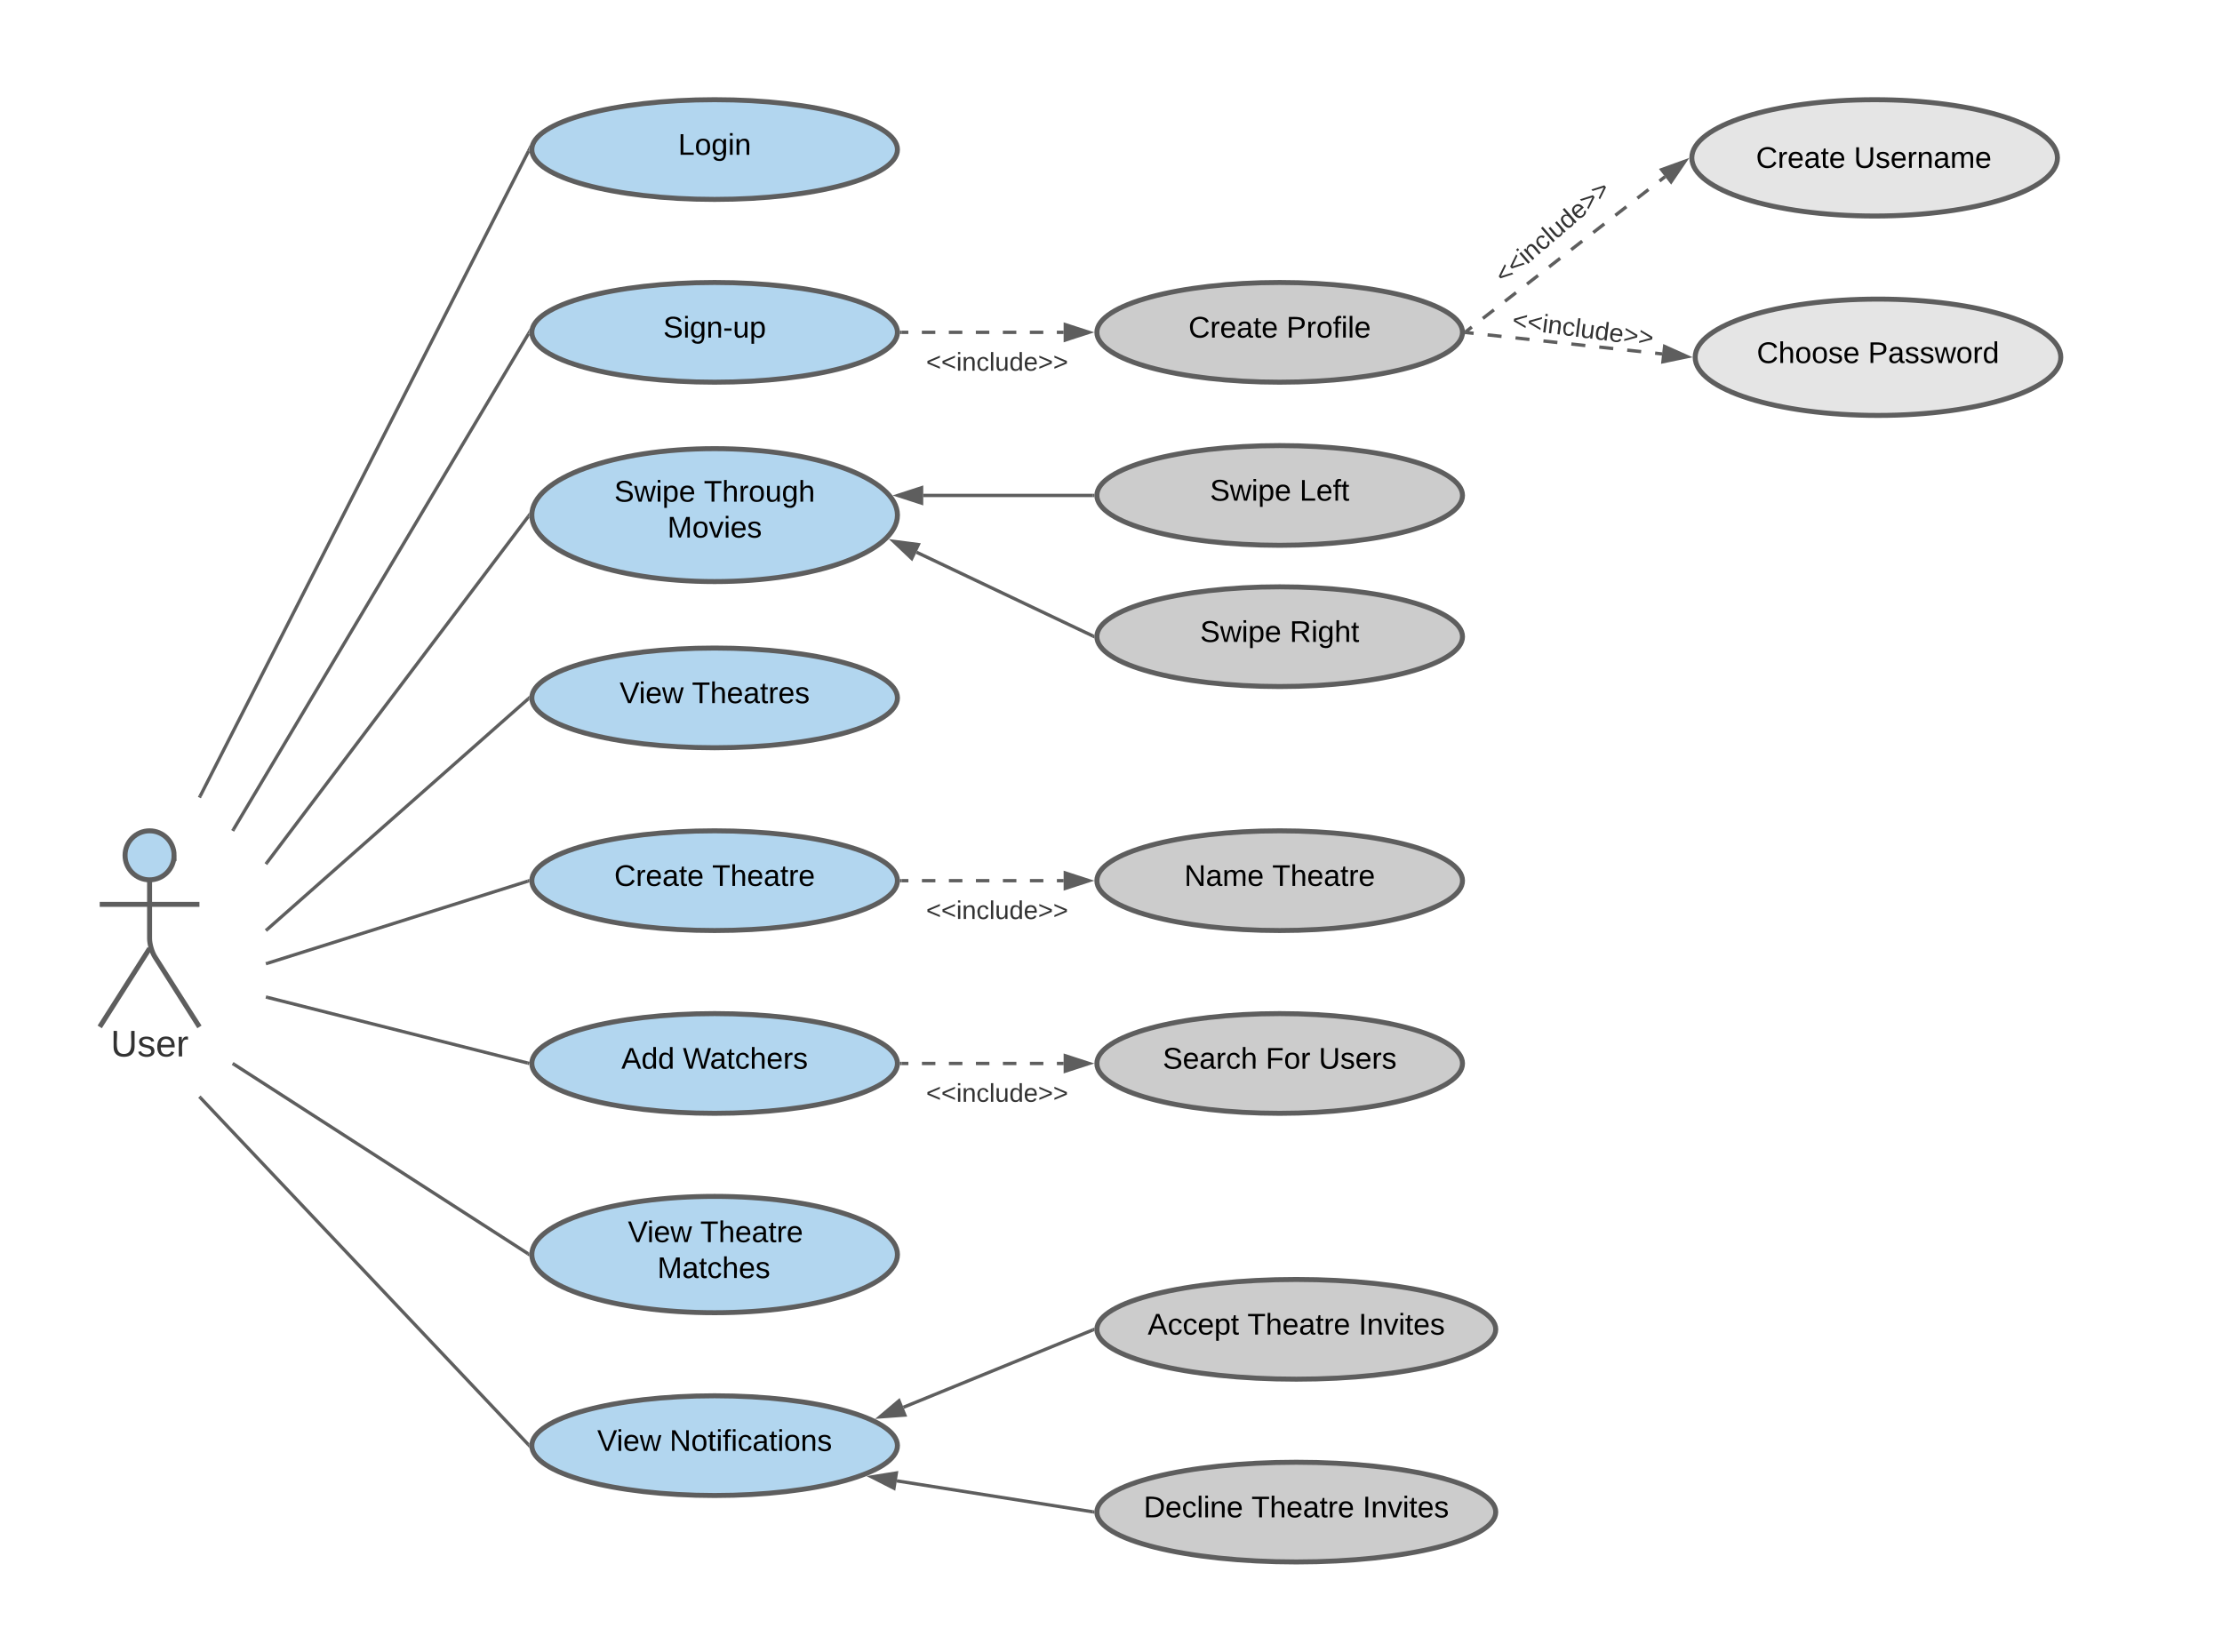 <svg xmlns="http://www.w3.org/2000/svg" xmlns:xlink="http://www.w3.org/1999/xlink" xmlns:lucid="lucid" width="1337" height="994"><g transform="translate(0 -80)" lucid:page-tab-id="0_0"><path d="M104.75 594.75c0 8.15-6.6 14.75-14.75 14.75s-14.75-6.6-14.75-14.75S81.85 580 90 580s14.75 6.6 14.75 14.75z" stroke="#5e5e5e" stroke-width="3" fill="#b2d6ef"/><path d="M90 609.5v35.3c0 3.3 1.44 8.27 3.22 11.06L120 698m-30-47.2L60 698m0-73.75h60" stroke="#5e5e5e" stroke-width="3" fill="none"/><path d="M60 586c0-3.3 2.7-6 6-6h48c3.3 0 6 2.7 6 6v128c0 3.3-2.7 6-6 6H66c-3.3 0-6-2.7-6-6z" fill="none"/><use xlink:href="#a" transform="matrix(1,0,0,1,-20,698) translate(86.605 17.778)"/><path d="M540 170c0 16.57-49.25 30-110 30s-110-13.43-110-30 49.25-30 110-30 110 13.43 110 30z" stroke="#5e5e5e" stroke-width="3" fill="#b2d6ef"/><use xlink:href="#b" transform="matrix(1,0,0,1,320,140) translate(88.03 33.15)"/><path d="M880 280c0 16.57-49.25 30-110 30s-110-13.43-110-30 49.25-30 110-30 110 13.43 110 30z" stroke="#5e5e5e" stroke-width="3" fill="#ccc"/><use xlink:href="#c" transform="matrix(1,0,0,1,660,250) translate(55.13 33.15)"/><use xlink:href="#d" transform="matrix(1,0,0,1,660,250) translate(114.03 33.15)"/><path d="M540 390c0 22.1-49.25 40-110 40s-110-17.9-110-40 49.25-40 110-40 110 17.9 110 40z" stroke="#5e5e5e" stroke-width="3" fill="#b2d6ef"/><use xlink:href="#e" transform="matrix(1,0,0,1,320,350) translate(49.605 31.9)"/><use xlink:href="#f" transform="matrix(1,0,0,1,320,350) translate(103.505 31.9)"/><use xlink:href="#g" transform="matrix(1,0,0,1,320,350) translate(81.555 53.5)"/><path d="M540 500c0 16.57-49.25 30-110 30s-110-13.43-110-30 49.25-30 110-30 110 13.43 110 30z" stroke="#5e5e5e" stroke-width="3" fill="#b2d6ef"/><use xlink:href="#h" transform="matrix(1,0,0,1,320,470) translate(52.78 33.15)"/><use xlink:href="#i" transform="matrix(1,0,0,1,320,470) translate(96.33 33.15)"/><path d="M540 610c0 16.57-49.25 30-110 30s-110-13.43-110-30 49.25-30 110-30 110 13.43 110 30z" stroke="#5e5e5e" stroke-width="3" fill="#b2d6ef"/><use xlink:href="#c" transform="matrix(1,0,0,1,320,580) translate(49.605 33.15)"/><use xlink:href="#j" transform="matrix(1,0,0,1,320,580) translate(108.505 33.15)"/><path d="M540 280c0 16.57-49.25 30-110 30s-110-13.43-110-30 49.25-30 110-30 110 13.43 110 30z" stroke="#5e5e5e" stroke-width="3" fill="#b2d6ef"/><use xlink:href="#k" transform="matrix(1,0,0,1,320,250) translate(79.055 33.15)"/><path d="M540 720c0 16.57-49.25 30-110 30s-110-13.43-110-30 49.25-30 110-30 110 13.43 110 30z" stroke="#5e5e5e" stroke-width="3" fill="#b2d6ef"/><use xlink:href="#l" transform="matrix(1,0,0,1,320,690) translate(53.88 33.15)"/><use xlink:href="#m" transform="matrix(1,0,0,1,320,690) translate(90.88 33.15)"/><path d="M540 835c0 19.33-49.25 35-110 35s-110-15.67-110-35 49.25-35 110-35 110 15.67 110 35z" stroke="#5e5e5e" stroke-width="3" fill="#b2d6ef"/><use xlink:href="#h" transform="matrix(1,0,0,1,320,800) translate(57.78 27.525)"/><use xlink:href="#n" transform="matrix(1,0,0,1,320,800) translate(101.33 27.525)"/><use xlink:href="#o" transform="matrix(1,0,0,1,320,800) translate(75.53 49.125)"/><path d="M542.5 280h4.06m8.13 0h8.1m8.14 0h8.12m8.13 0h8.1m8.14 0h8.12m8.13 0h8.1m8.14 0H640" stroke="#5e5e5e" stroke-width="2" fill="none"/><path d="M542.53 281h-1.08v-.1l.04-.45v-.7l-.02-.44-.03-.3h1.08z" fill="#5e5e5e"/><path d="M655.26 280L641 284.64v-9.28z" stroke="#5e5e5e" stroke-width="2" fill="#5e5e5e"/><path d="M318.94 171.34l-197.6 388.22-1.78-.9 197.6-388.22z" fill="#5e5e5e"/><path d="M121.36 559.54l-.47.9-1.8-.9.47-.9zM319 166.9l-.12.38-.12.46-.1.46-.07.45-.06.45-.03.45v.7l.02.44.05.45-1.43-.7 1.83-3.58z" fill="#5e5e5e"/><use xlink:href="#p" transform="matrix(1,0,0,1,303.043,189.701) translate(0 14.222)"/><path d="M318.85 281.37L141.37 579.65l-1.72-1.02 177.48-298.28z" fill="#5e5e5e"/><path d="M141.38 579.63l-.52.88-1.72-1 .53-.9zM318.76 277.74l-.1.46-.07.45-.06.45-.03.45v.7l.02.44.05.45-1.45-.78 1.7-2.86z" fill="#5e5e5e"/><use xlink:href="#p" transform="matrix(1,0,0,1,304.601,292.693) translate(0 14.222)"/><path d="M318.7 391.4L161.4 599.8l-1.6-1.2 157.3-208.4z" fill="#5e5e5e"/><path d="M161.42 599.78l-.62.82-1.6-1.2.62-.82zM318.57 388.5l-.05.76-.02.73v.42l.04.74.02.17-1.48-1.1 1.52-2.03z" fill="#5e5e5e"/><use xlink:href="#p" transform="matrix(1,0,0,1,306.158,395.685) translate(0 14.222)"/><path d="M318.4 501.4l-157 138.7-1.3-1.5 157-138.7z" fill="#5e5e5e"/><path d="M161.43 640.07l-.77.68-1.32-1.5.77-.68zM318.6 498.65l-.06.45-.03.45v.7l.02.44.05.45v.1l-.18.18-1.33-1.5 1.53-1.36z" fill="#5e5e5e"/><use xlink:href="#p" transform="matrix(1,0,0,1,306.158,500.235) translate(0 14.222)"/><path d="M317.85 611.25l-156.6 49.4-.6-1.9 156.6-49.4z" fill="#5e5e5e"/><path d="M161.28 660.65l-.98.3-.6-1.9.98-.3zM318.54 609.1l-.03.45v.7l.02.44.04.33-.74.23-.6-1.9 1.34-.43z" fill="#5e5e5e"/><use xlink:href="#p" transform="matrix(1,0,0,1,306.158,603.227) translate(0 14.222)"/><path d="M882.3 279.4l3.3-2.6m6.66-5.17l6.64-5.16m6.64-5.17l6.65-5.17m6.63-5.17l6.64-5.17m6.65-5.17l6.64-5.17m6.65-5.17l6.65-5.18m6.64-5.17l6.64-5.17m6.64-5.16l6.64-5.17m6.65-5.17l6.64-5.17m6.66-5.16l3.32-2.58" stroke="#5e5e5e" stroke-width="2" fill="none"/><path d="M882.92 280.16l-1.5 1.18.04-.44.03-.45v-.7l-.02-.44-.05-.45v-.06l.27-.22z" fill="#5e5e5e"/><path d="M1013.93 177l-8.42 12.4-5.68-7.3z" stroke="#5e5e5e" stroke-width="2" fill="#5e5e5e"/><path d="M1237.98 175c0 19.33-49.25 35-110 35s-110-15.67-110-35 49.25-35 110-35 110 15.67 110 35z" stroke="#5e5e5e" stroke-width="3" fill="#e5e5e5"/><use xlink:href="#c" transform="matrix(1,0,0,1,1017.982,140) translate(38.63 41.021)"/><use xlink:href="#q" transform="matrix(1,0,0,1,1017.982,140) translate(97.53 41.021)"/><path d="M1240 295c0 19.33-49.25 35-110 35s-110-15.67-110-35 49.25-35 110-35 110 15.67 110 35z" stroke="#5e5e5e" stroke-width="3" fill="#e5e5e5"/><use xlink:href="#r" transform="matrix(1,0,0,1,1020,260) translate(37.08 38.462)"/><use xlink:href="#s" transform="matrix(1,0,0,1,1020,260) translate(104.03 38.462)"/><path d="M1000.1 293l-4.2-.47m-8.4-.92l-8.4-.9m-8.4-.93l-8.4-.92m-8.4-.92l-8.4-.92m-8.4-.9l-8.4-.93m-8.4-.92l-8.4-.92m-8.4-.92l-8.4-.9m-8.4-.93l-4.2-.46" stroke="#5e5e5e" stroke-width="2" fill="none"/><path d="M1015.28 294.65l-14.68 3.05 1-9.2z" stroke="#5e5e5e" stroke-width="2" fill="#5e5e5e"/><path d="M882.63 279.12l-.22 2-.95-.12v-.1l.04-.45v-.7l-.02-.44-.03-.3z" fill="#5e5e5e"/><path d="M880 610c0 16.57-49.25 30-110 30s-110-13.43-110-30 49.25-30 110-30 110 13.43 110 30z" stroke="#5e5e5e" stroke-width="3" fill="#ccc"/><use xlink:href="#t" transform="matrix(1,0,0,1,660,580) translate(52.605 33.15)"/><use xlink:href="#j" transform="matrix(1,0,0,1,660,580) translate(105.505 33.15)"/><path d="M540 950c0 16.57-49.25 30-110 30s-110-13.43-110-30 49.25-30 110-30 110 13.43 110 30z" stroke="#5e5e5e" stroke-width="3" fill="#b2d6ef"/><use xlink:href="#h" transform="matrix(1,0,0,1,320,920) translate(39.33 33.15)"/><use xlink:href="#u" transform="matrix(1,0,0,1,320,920) translate(82.88 33.15)"/><path d="M318.54 948.6l-1.45 1.36L119.95 741.4l1.45-1.36z" fill="#5e5e5e"/><path d="M121.43 740.06l-1.45 1.37-.7-.74 1.45-1.4zM318.6 948.64l-.06.46-.03.45v.7l.02.44.05.45.06.44-1.56-1.66 1.45-1.37z" fill="#5e5e5e"/><use xlink:href="#p" transform="matrix(1,0,0,1,303.043,922.981) translate(0 14.222)"/><path d="M317.77 718.8l-.48 1.92-156.58-39.5.5-1.94z" fill="#5e5e5e"/><path d="M161.24 679.28l-.5 1.94-.98-.25.48-1.94zM318.74 719.03l-.48 1.94-1-.25.5-1.94z" fill="#5e5e5e"/><use xlink:href="#p" transform="matrix(1,0,0,1,306.158,706.219) translate(0 14.222)"/><path d="M480 276c0-3.3 2.7-6 6-6h228c3.3 0 6 2.7 6 6v48c0 3.3-2.7 6-6 6H486c-3.3 0-6-2.7-6-6z" stroke="#000" stroke-opacity="0" fill="#fff" fill-opacity="0"/><use xlink:href="#v" transform="matrix(1,0,0,1,485,275) translate(72.265 28.069)"/><path d="M828.87 281.23c-2.17-2.5-1.9-6.3.62-8.46l172.7-148.85c2.5-2.17 6.3-1.9 8.46.62L1042 160.9c2.16 2.5 1.88 6.3-.63 8.47l-172.7 148.85c-2.5 2.16-6.3 1.88-8.47-.63z" stroke="#000" stroke-opacity="0" fill="#fff" fill-opacity="0"/><use xlink:href="#v" transform="matrix(0.757,-0.653,0.653,0.757,832.002,277.209) translate(72.265 28.069)"/><path d="M836.38 240.6c.43-3.28 3.45-5.6 6.73-5.16l226.08 29.63c3.3.43 5.6 3.44 5.17 6.73l-6.24 47.6c-.42 3.28-3.43 5.6-6.72 5.16l-226.06-29.63c-3.3-.43-5.6-3.44-5.17-6.73z" stroke="#000" stroke-opacity="0" fill="#fff" fill-opacity="0"/><use xlink:href="#v" transform="matrix(0.992,0.13,-0.13,0.992,841.472,240.268) translate(72.265 28.069)"/><path d="M318.2 833.62l-1.08 1.68L140.3 721.38l1.08-1.68z" fill="#5e5e5e"/><path d="M141.4 719.7l-1.08 1.7-.86-.56 1.08-1.68zM318.55 833.84l-.04.57V835.34l.03.58.03.33-1.46-.94 1.08-1.7z" fill="#5e5e5e"/><use xlink:href="#p" transform="matrix(1,0,0,1,304.601,815.379) translate(0 14.222)"/><path d="M880 463.16c0 16.56-49.25 30-110 30s-110-13.44-110-30c0-16.57 49.25-30 110-30s110 13.43 110 30z" stroke="#5e5e5e" stroke-width="3" fill="#ccc"/><use xlink:href="#e" transform="matrix(1,0,0,1,660,433.155) translate(62.105 33.15)"/><use xlink:href="#w" transform="matrix(1,0,0,1,660,433.155) translate(116.005 33.15)"/><path d="M880 378.16c0 16.56-49.25 30-110 30s-110-13.44-110-30c0-16.57 49.25-30 110-30s110 13.43 110 30z" stroke="#5e5e5e" stroke-width="3" fill="#ccc"/><use xlink:href="#e" transform="matrix(1,0,0,1,660,348.155) translate(68.055 33.15)"/><use xlink:href="#x" transform="matrix(1,0,0,1,660,348.155) translate(121.955 33.15)"/><path d="M657.5 378.16H555.53" stroke="#5e5e5e" stroke-width="2" fill="none"/><path d="M658.54 377.26l-.03.45v.71l.02.45.03.3h-1.08v-2h1.08z" fill="#5e5e5e"/><path d="M540.27 378.16l14.26-4.64v9.27z" stroke="#5e5e5e" stroke-width="2" fill="#5e5e5e"/><path d="M657.6 462.73l-106.1-50.38" stroke="#5e5e5e" stroke-width="2" fill="none"/><path d="M658.56 462.08l-.02.18-.03.45v.71l.02.45.05.44-1.43-.68.86-1.8z" fill="#5e5e5e"/><path d="M537.7 405.8l14.88 1.94-3.98 8.37z" stroke="#5e5e5e" stroke-width="2" fill="#5e5e5e"/><path d="M640 610h-4.06m-8.13 0h-8.1m-8.14 0h-8.12m-8.13 0h-8.1m-8.14 0h-8.12m-8.13 0h-8.1m-8.14 0h-4.06" stroke="#5e5e5e" stroke-width="2" fill="none"/><path d="M655.26 610L641 614.64v-9.28z" stroke="#5e5e5e" stroke-width="2" fill="#5e5e5e"/><path d="M542.53 611h-1.08v-.1l.04-.45v-.7l-.02-.44-.03-.3h1.08z" fill="#5e5e5e"/><path d="M480 606c0-3.3 2.7-6 6-6h228c3.3 0 6 2.7 6 6v48c0 3.3-2.7 6-6 6H486c-3.3 0-6-2.7-6-6z" stroke="#000" stroke-opacity="0" fill="#fff" fill-opacity="0"/><use xlink:href="#v" transform="matrix(1,0,0,1,485,605) translate(72.265 28.069)"/><path d="M880 720c0 16.57-49.25 30-110 30s-110-13.43-110-30 49.25-30 110-30 110 13.43 110 30z" stroke="#5e5e5e" stroke-width="3" fill="#ccc"/><use xlink:href="#y" transform="matrix(1,0,0,1,660,690) translate(39.63 33.15)"/><use xlink:href="#z" transform="matrix(1,0,0,1,660,690) translate(101.58 33.15)"/><use xlink:href="#A" transform="matrix(1,0,0,1,660,690) translate(133.48 33.15)"/><path d="M480 726c0-3.3 2.7-6 6-6h228c3.3 0 6 2.7 6 6v28c0 3.3-2.7 6-6 6H486c-3.3 0-6-2.7-6-6z" stroke="#000" stroke-opacity="0" fill="#fff" fill-opacity="0"/><g><use xlink:href="#v" transform="matrix(1,0,0,1,485,725) translate(72.265 18.069)"/></g><path d="M640 720h-4.06m-8.13 0h-8.1m-8.14 0h-8.12m-8.13 0h-8.1m-8.14 0h-8.12m-8.13 0h-8.1m-8.14 0h-4.06" stroke="#5e5e5e" stroke-width="2" fill="none"/><path d="M655.26 720L641 724.64v-9.28z" stroke="#5e5e5e" stroke-width="2" fill="#5e5e5e"/><path d="M542.53 721h-1.08v-.1l.04-.45v-.7l-.02-.44-.03-.3h1.08z" fill="#5e5e5e"/><path d="M900 880c0 16.57-53.73 30-120 30-66.27 0-120-13.43-120-30s53.73-30 120-30c66.27 0 120 13.43 120 30z" stroke="#5e5e5e" stroke-width="3" fill="#ccc"/><g><use xlink:href="#B" transform="matrix(1,0,0,1,660,850) translate(30.58 33.15)"/><use xlink:href="#C" transform="matrix(1,0,0,1,660,850) translate(90.58 33.15)"/><use xlink:href="#D" transform="matrix(1,0,0,1,660,850) translate(157.48 33.15)"/></g><path d="M657.57 880.38L543.6 926.92" stroke="#5e5e5e" stroke-width="2" fill="none"/><path d="M658.53 879.23l-.02.4v.56l.02.38.03.38v.1l-.62.25-.76-1.84 1.4-.57z" fill="#5e5e5e"/><path d="M529.47 932.7l11.46-9.7 3.5 8.6z" stroke="#5e5e5e" stroke-width="2" fill="#5e5e5e"/><path d="M657.5 989.84L539.63 971.2" stroke="#5e5e5e" stroke-width="2" fill="none"/><path d="M658.56 989l-.03.23-.02.4v.56l.02.38.03.38v.06l-1.22-.2.3-1.97z" fill="#5e5e5e"/><path d="M524.54 968.83l14.8-2.36-1.44 9.16z" stroke="#5e5e5e" stroke-width="2" fill="#5e5e5e"/><path d="M900 990c0 16.57-53.73 30-120 30-66.27 0-120-13.43-120-30s53.73-30 120-30c66.27 0 120 13.43 120 30z" stroke="#5e5e5e" stroke-width="3" fill="#ccc"/><g><use xlink:href="#E" transform="matrix(1,0,0,1,660,960) translate(28.155 33.15)"/><use xlink:href="#C" transform="matrix(1,0,0,1,660,960) translate(93.005 33.15)"/><use xlink:href="#D" transform="matrix(1,0,0,1,660,960) translate(159.905 33.15)"/></g><defs><path fill="#333" d="M232-93c-1 65-40 97-104 97C67 4 28-28 28-90v-158h33c8 89-33 224 67 224 102 0 64-133 71-224h33v155" id="F"/><path fill="#333" d="M135-143c-3-34-86-38-87 0 15 53 115 12 119 90S17 21 10-45l28-5c4 36 97 45 98 0-10-56-113-15-118-90-4-57 82-63 122-42 12 7 21 19 24 35" id="G"/><path fill="#333" d="M100-194c63 0 86 42 84 106H49c0 40 14 67 53 68 26 1 43-12 49-29l28 8c-11 28-37 45-77 45C44 4 14-33 15-96c1-61 26-98 85-98zm52 81c6-60-76-77-97-28-3 7-6 17-6 28h103" id="H"/><path fill="#333" d="M114-163C36-179 61-72 57 0H25l-1-190h30c1 12-1 29 2 39 6-27 23-49 58-41v29" id="I"/><g id="a"><use transform="matrix(0.062,0,0,0.062,0,0)" xlink:href="#F"/><use transform="matrix(0.062,0,0,0.062,15.988,0)" xlink:href="#G"/><use transform="matrix(0.062,0,0,0.062,27.099,0)" xlink:href="#H"/><use transform="matrix(0.062,0,0,0.062,39.444,0)" xlink:href="#I"/></g><path d="M30 0v-248h33v221h125V0H30" id="J"/><path d="M100-194c62-1 85 37 85 99 1 63-27 99-86 99S16-35 15-95c0-66 28-99 85-99zM99-20c44 1 53-31 53-75 0-43-8-75-51-75s-53 32-53 75 10 74 51 75" id="K"/><path d="M177-190C167-65 218 103 67 71c-23-6-38-20-44-43l32-5c15 47 100 32 89-28v-30C133-14 115 1 83 1 29 1 15-40 15-95c0-56 16-97 71-98 29-1 48 16 59 35 1-10 0-23 2-32h30zM94-22c36 0 50-32 50-73 0-42-14-75-50-75-39 0-46 34-46 75s6 73 46 73" id="L"/><path d="M24-231v-30h32v30H24zM24 0v-190h32V0H24" id="M"/><path d="M117-194c89-4 53 116 60 194h-32v-121c0-31-8-49-39-48C34-167 62-67 57 0H25l-1-190h30c1 10-1 24 2 32 11-22 29-35 61-36" id="N"/><g id="b"><use transform="matrix(0.05,0,0,0.05,0,0)" xlink:href="#J"/><use transform="matrix(0.05,0,0,0.05,10,0)" xlink:href="#K"/><use transform="matrix(0.05,0,0,0.05,20,0)" xlink:href="#L"/><use transform="matrix(0.05,0,0,0.05,30,0)" xlink:href="#M"/><use transform="matrix(0.05,0,0,0.05,33.95,0)" xlink:href="#N"/></g><path d="M212-179c-10-28-35-45-73-45-59 0-87 40-87 99 0 60 29 101 89 101 43 0 62-24 78-52l27 14C228-24 195 4 139 4 59 4 22-46 18-125c-6-104 99-153 187-111 19 9 31 26 39 46" id="O"/><path d="M114-163C36-179 61-72 57 0H25l-1-190h30c1 12-1 29 2 39 6-27 23-49 58-41v29" id="P"/><path d="M100-194c63 0 86 42 84 106H49c0 40 14 67 53 68 26 1 43-12 49-29l28 8c-11 28-37 45-77 45C44 4 14-33 15-96c1-61 26-98 85-98zm52 81c6-60-76-77-97-28-3 7-6 17-6 28h103" id="Q"/><path d="M141-36C126-15 110 5 73 4 37 3 15-17 15-53c-1-64 63-63 125-63 3-35-9-54-41-54-24 1-41 7-42 31l-33-3c5-37 33-52 76-52 45 0 72 20 72 64v82c-1 20 7 32 28 27v20c-31 9-61-2-59-35zM48-53c0 20 12 33 32 33 41-3 63-29 60-74-43 2-92-5-92 41" id="R"/><path d="M59-47c-2 24 18 29 38 22v24C64 9 27 4 27-40v-127H5v-23h24l9-43h21v43h35v23H59v120" id="S"/><g id="c"><use transform="matrix(0.05,0,0,0.05,0,0)" xlink:href="#O"/><use transform="matrix(0.05,0,0,0.05,12.95,0)" xlink:href="#P"/><use transform="matrix(0.05,0,0,0.05,18.9,0)" xlink:href="#Q"/><use transform="matrix(0.05,0,0,0.05,28.9,0)" xlink:href="#R"/><use transform="matrix(0.05,0,0,0.05,38.9,0)" xlink:href="#S"/><use transform="matrix(0.05,0,0,0.05,43.9,0)" xlink:href="#Q"/></g><path d="M30-248c87 1 191-15 191 75 0 78-77 80-158 76V0H30v-248zm33 125c57 0 124 11 124-50 0-59-68-47-124-48v98" id="T"/><path d="M101-234c-31-9-42 10-38 44h38v23H63V0H32v-167H5v-23h27c-7-52 17-82 69-68v24" id="U"/><path d="M24 0v-261h32V0H24" id="V"/><g id="d"><use transform="matrix(0.05,0,0,0.05,0,0)" xlink:href="#T"/><use transform="matrix(0.05,0,0,0.05,12,0)" xlink:href="#P"/><use transform="matrix(0.05,0,0,0.05,17.95,0)" xlink:href="#K"/><use transform="matrix(0.05,0,0,0.05,27.95,0)" xlink:href="#U"/><use transform="matrix(0.05,0,0,0.05,32.95,0)" xlink:href="#M"/><use transform="matrix(0.05,0,0,0.05,36.9,0)" xlink:href="#V"/><use transform="matrix(0.05,0,0,0.05,40.85,0)" xlink:href="#Q"/></g><path d="M185-189c-5-48-123-54-124 2 14 75 158 14 163 119 3 78-121 87-175 55-17-10-28-26-33-46l33-7c5 56 141 63 141-1 0-78-155-14-162-118-5-82 145-84 179-34 5 7 8 16 11 25" id="W"/><path d="M206 0h-36l-40-164L89 0H53L-1-190h32L70-26l43-164h34l41 164 42-164h31" id="X"/><path d="M115-194c55 1 70 41 70 98S169 2 115 4C84 4 66-9 55-30l1 105H24l-1-265h31l2 30c10-21 28-34 59-34zm-8 174c40 0 45-34 45-75s-6-73-45-74c-42 0-51 32-51 76 0 43 10 73 51 73" id="Y"/><g id="e"><use transform="matrix(0.05,0,0,0.05,0,0)" xlink:href="#W"/><use transform="matrix(0.05,0,0,0.05,12,0)" xlink:href="#X"/><use transform="matrix(0.05,0,0,0.05,24.95,0)" xlink:href="#M"/><use transform="matrix(0.05,0,0,0.05,28.9,0)" xlink:href="#Y"/><use transform="matrix(0.05,0,0,0.05,38.9,0)" xlink:href="#Q"/></g><path d="M127-220V0H93v-220H8v-28h204v28h-85" id="Z"/><path d="M106-169C34-169 62-67 57 0H25v-261h32l-1 103c12-21 28-36 61-36 89 0 53 116 60 194h-32v-121c2-32-8-49-39-48" id="aa"/><path d="M84 4C-5 8 30-112 23-190h32v120c0 31 7 50 39 49 72-2 45-101 50-169h31l1 190h-30c-1-10 1-25-2-33-11 22-28 36-60 37" id="ab"/><g id="f"><use transform="matrix(0.05,0,0,0.05,0,0)" xlink:href="#Z"/><use transform="matrix(0.05,0,0,0.05,10.95,0)" xlink:href="#aa"/><use transform="matrix(0.05,0,0,0.05,20.95,0)" xlink:href="#P"/><use transform="matrix(0.05,0,0,0.05,26.9,0)" xlink:href="#K"/><use transform="matrix(0.05,0,0,0.05,36.9,0)" xlink:href="#ab"/><use transform="matrix(0.05,0,0,0.05,46.9,0)" xlink:href="#L"/><use transform="matrix(0.05,0,0,0.05,56.9,0)" xlink:href="#aa"/></g><path d="M240 0l2-218c-23 76-54 145-80 218h-23L58-218 59 0H30v-248h44l77 211c21-75 51-140 76-211h43V0h-30" id="ac"/><path d="M108 0H70L1-190h34L89-25l56-165h34" id="ad"/><path d="M135-143c-3-34-86-38-87 0 15 53 115 12 119 90S17 21 10-45l28-5c4 36 97 45 98 0-10-56-113-15-118-90-4-57 82-63 122-42 12 7 21 19 24 35" id="ae"/><g id="g"><use transform="matrix(0.05,0,0,0.05,0,0)" xlink:href="#ac"/><use transform="matrix(0.05,0,0,0.05,14.95,0)" xlink:href="#K"/><use transform="matrix(0.05,0,0,0.05,24.95,0)" xlink:href="#ad"/><use transform="matrix(0.05,0,0,0.05,33.95,0)" xlink:href="#M"/><use transform="matrix(0.05,0,0,0.05,37.9,0)" xlink:href="#Q"/><use transform="matrix(0.05,0,0,0.05,47.9,0)" xlink:href="#ae"/></g><path d="M137 0h-34L2-248h35l83 218 83-218h36" id="af"/><g id="h"><use transform="matrix(0.05,0,0,0.05,0,0)" xlink:href="#af"/><use transform="matrix(0.05,0,0,0.05,11.65,0)" xlink:href="#M"/><use transform="matrix(0.05,0,0,0.05,15.6,0)" xlink:href="#Q"/><use transform="matrix(0.05,0,0,0.05,25.6,0)" xlink:href="#X"/></g><g id="i"><use transform="matrix(0.05,0,0,0.05,0,0)" xlink:href="#Z"/><use transform="matrix(0.05,0,0,0.05,10.95,0)" xlink:href="#aa"/><use transform="matrix(0.05,0,0,0.05,20.95,0)" xlink:href="#Q"/><use transform="matrix(0.05,0,0,0.05,30.95,0)" xlink:href="#R"/><use transform="matrix(0.05,0,0,0.05,40.95,0)" xlink:href="#S"/><use transform="matrix(0.05,0,0,0.05,45.95,0)" xlink:href="#P"/><use transform="matrix(0.05,0,0,0.05,51.9,0)" xlink:href="#Q"/><use transform="matrix(0.05,0,0,0.05,61.9,0)" xlink:href="#ae"/></g><g id="j"><use transform="matrix(0.05,0,0,0.05,0,0)" xlink:href="#Z"/><use transform="matrix(0.05,0,0,0.05,10.95,0)" xlink:href="#aa"/><use transform="matrix(0.05,0,0,0.05,20.95,0)" xlink:href="#Q"/><use transform="matrix(0.05,0,0,0.05,30.95,0)" xlink:href="#R"/><use transform="matrix(0.05,0,0,0.05,40.95,0)" xlink:href="#S"/><use transform="matrix(0.05,0,0,0.05,45.95,0)" xlink:href="#P"/><use transform="matrix(0.05,0,0,0.05,51.9,0)" xlink:href="#Q"/></g><path d="M16-82v-28h88v28H16" id="ag"/><g id="k"><use transform="matrix(0.05,0,0,0.05,0,0)" xlink:href="#W"/><use transform="matrix(0.05,0,0,0.05,12,0)" xlink:href="#M"/><use transform="matrix(0.05,0,0,0.05,15.95,0)" xlink:href="#L"/><use transform="matrix(0.05,0,0,0.05,25.95,0)" xlink:href="#N"/><use transform="matrix(0.05,0,0,0.05,35.95,0)" xlink:href="#ag"/><use transform="matrix(0.05,0,0,0.05,41.9,0)" xlink:href="#ab"/><use transform="matrix(0.05,0,0,0.05,51.9,0)" xlink:href="#Y"/></g><path d="M205 0l-28-72H64L36 0H1l101-248h38L239 0h-34zm-38-99l-47-123c-12 45-31 82-46 123h93" id="ah"/><path d="M85-194c31 0 48 13 60 33l-1-100h32l1 261h-30c-2-10 0-23-3-31C134-8 116 4 85 4 32 4 16-35 15-94c0-66 23-100 70-100zm9 24c-40 0-46 34-46 75 0 40 6 74 45 74 42 0 51-32 51-76 0-42-9-74-50-73" id="ai"/><g id="l"><use transform="matrix(0.05,0,0,0.05,0,0)" xlink:href="#ah"/><use transform="matrix(0.05,0,0,0.05,12,0)" xlink:href="#ai"/><use transform="matrix(0.05,0,0,0.05,22,0)" xlink:href="#ai"/></g><path d="M266 0h-40l-56-210L115 0H75L2-248h35L96-30l15-64 43-154h32l59 218 59-218h35" id="aj"/><path d="M96-169c-40 0-48 33-48 73s9 75 48 75c24 0 41-14 43-38l32 2c-6 37-31 61-74 61-59 0-76-41-82-99-10-93 101-131 147-64 4 7 5 14 7 22l-32 3c-4-21-16-35-41-35" id="ak"/><g id="m"><use transform="matrix(0.05,0,0,0.05,0,0)" xlink:href="#aj"/><use transform="matrix(0.05,0,0,0.05,16.3,0)" xlink:href="#R"/><use transform="matrix(0.05,0,0,0.05,26.3,0)" xlink:href="#S"/><use transform="matrix(0.05,0,0,0.05,31.3,0)" xlink:href="#ak"/><use transform="matrix(0.05,0,0,0.05,40.3,0)" xlink:href="#aa"/><use transform="matrix(0.05,0,0,0.05,50.3,0)" xlink:href="#Q"/><use transform="matrix(0.05,0,0,0.05,60.3,0)" xlink:href="#P"/><use transform="matrix(0.05,0,0,0.05,66.25,0)" xlink:href="#ae"/></g><g id="n"><use transform="matrix(0.05,0,0,0.05,0,0)" xlink:href="#Z"/><use transform="matrix(0.05,0,0,0.05,10.95,0)" xlink:href="#aa"/><use transform="matrix(0.05,0,0,0.05,20.95,0)" xlink:href="#Q"/><use transform="matrix(0.05,0,0,0.05,30.95,0)" xlink:href="#R"/><use transform="matrix(0.05,0,0,0.05,40.95,0)" xlink:href="#S"/><use transform="matrix(0.05,0,0,0.05,45.95,0)" xlink:href="#P"/><use transform="matrix(0.05,0,0,0.05,51.9,0)" xlink:href="#Q"/></g><g id="o"><use transform="matrix(0.05,0,0,0.05,0,0)" xlink:href="#ac"/><use transform="matrix(0.05,0,0,0.05,14.95,0)" xlink:href="#R"/><use transform="matrix(0.05,0,0,0.05,24.95,0)" xlink:href="#S"/><use transform="matrix(0.05,0,0,0.05,29.95,0)" xlink:href="#ak"/><use transform="matrix(0.05,0,0,0.05,38.95,0)" xlink:href="#aa"/><use transform="matrix(0.05,0,0,0.05,48.95,0)" xlink:href="#Q"/><use transform="matrix(0.05,0,0,0.05,58.95,0)" xlink:href="#ae"/></g><path d="M232-93c-1 65-40 97-104 97C67 4 28-28 28-90v-158h33c8 89-33 224 67 224 102 0 64-133 71-224h33v155" id="al"/><path d="M210-169c-67 3-38 105-44 169h-31v-121c0-29-5-50-35-48C34-165 62-65 56 0H25l-1-190h30c1 10-1 24 2 32 10-44 99-50 107 0 11-21 27-35 58-36 85-2 47 119 55 194h-31v-121c0-29-5-49-35-48" id="am"/><g id="q"><use transform="matrix(0.05,0,0,0.05,0,0)" xlink:href="#al"/><use transform="matrix(0.05,0,0,0.05,12.95,0)" xlink:href="#ae"/><use transform="matrix(0.05,0,0,0.05,21.95,0)" xlink:href="#Q"/><use transform="matrix(0.05,0,0,0.05,31.95,0)" xlink:href="#P"/><use transform="matrix(0.05,0,0,0.05,37.9,0)" xlink:href="#N"/><use transform="matrix(0.05,0,0,0.05,47.9,0)" xlink:href="#R"/><use transform="matrix(0.05,0,0,0.05,57.9,0)" xlink:href="#am"/><use transform="matrix(0.05,0,0,0.05,72.85,0)" xlink:href="#Q"/></g><g id="r"><use transform="matrix(0.05,0,0,0.05,0,0)" xlink:href="#O"/><use transform="matrix(0.05,0,0,0.05,12.95,0)" xlink:href="#aa"/><use transform="matrix(0.05,0,0,0.05,22.95,0)" xlink:href="#K"/><use transform="matrix(0.05,0,0,0.05,32.95,0)" xlink:href="#K"/><use transform="matrix(0.05,0,0,0.05,42.95,0)" xlink:href="#ae"/><use transform="matrix(0.05,0,0,0.05,51.95,0)" xlink:href="#Q"/></g><g id="s"><use transform="matrix(0.05,0,0,0.05,0,0)" xlink:href="#T"/><use transform="matrix(0.05,0,0,0.05,12,0)" xlink:href="#R"/><use transform="matrix(0.05,0,0,0.05,22,0)" xlink:href="#ae"/><use transform="matrix(0.05,0,0,0.05,31,0)" xlink:href="#ae"/><use transform="matrix(0.05,0,0,0.05,40,0)" xlink:href="#X"/><use transform="matrix(0.05,0,0,0.05,52.95,0)" xlink:href="#K"/><use transform="matrix(0.05,0,0,0.05,62.95,0)" xlink:href="#P"/><use transform="matrix(0.05,0,0,0.05,68.9,0)" xlink:href="#ai"/></g><path d="M190 0L58-211 59 0H30v-248h39L202-35l-2-213h31V0h-41" id="an"/><g id="t"><use transform="matrix(0.05,0,0,0.05,0,0)" xlink:href="#an"/><use transform="matrix(0.05,0,0,0.05,12.95,0)" xlink:href="#R"/><use transform="matrix(0.05,0,0,0.05,22.95,0)" xlink:href="#am"/><use transform="matrix(0.05,0,0,0.05,37.9,0)" xlink:href="#Q"/></g><g id="u"><use transform="matrix(0.05,0,0,0.05,0,0)" xlink:href="#an"/><use transform="matrix(0.05,0,0,0.05,12.95,0)" xlink:href="#K"/><use transform="matrix(0.05,0,0,0.05,22.95,0)" xlink:href="#S"/><use transform="matrix(0.05,0,0,0.05,27.95,0)" xlink:href="#M"/><use transform="matrix(0.05,0,0,0.05,31.9,0)" xlink:href="#U"/><use transform="matrix(0.05,0,0,0.05,36.9,0)" xlink:href="#M"/><use transform="matrix(0.05,0,0,0.05,40.85,0)" xlink:href="#ak"/><use transform="matrix(0.05,0,0,0.05,49.85,0)" xlink:href="#R"/><use transform="matrix(0.05,0,0,0.05,59.85,0)" xlink:href="#S"/><use transform="matrix(0.05,0,0,0.05,64.85,0)" xlink:href="#M"/><use transform="matrix(0.05,0,0,0.05,68.8,0)" xlink:href="#K"/><use transform="matrix(0.05,0,0,0.05,78.8,0)" xlink:href="#N"/><use transform="matrix(0.05,0,0,0.05,88.8,0)" xlink:href="#ae"/></g><path fill="#333" d="M18-100v-36l175-74v27L42-118l151 64v27" id="ao"/><path fill="#333" d="M24-231v-30h32v30H24zM24 0v-190h32V0H24" id="ap"/><path fill="#333" d="M117-194c89-4 53 116 60 194h-32v-121c0-31-8-49-39-48C34-167 62-67 57 0H25l-1-190h30c1 10-1 24 2 32 11-22 29-35 61-36" id="aq"/><path fill="#333" d="M96-169c-40 0-48 33-48 73s9 75 48 75c24 0 41-14 43-38l32 2c-6 37-31 61-74 61-59 0-76-41-82-99-10-93 101-131 147-64 4 7 5 14 7 22l-32 3c-4-21-16-35-41-35" id="ar"/><path fill="#333" d="M24 0v-261h32V0H24" id="as"/><path fill="#333" d="M84 4C-5 8 30-112 23-190h32v120c0 31 7 50 39 49 72-2 45-101 50-169h31l1 190h-30c-1-10 1-25-2-33-11 22-28 36-60 37" id="at"/><path fill="#333" d="M85-194c31 0 48 13 60 33l-1-100h32l1 261h-30c-2-10 0-23-3-31C134-8 116 4 85 4 32 4 16-35 15-94c0-66 23-100 70-100zm9 24c-40 0-46 34-46 75 0 40 6 74 45 74 42 0 51-32 51-76 0-42-9-74-50-73" id="au"/><path fill="#333" d="M18-27v-27l151-64-151-65v-27l175 74v36" id="av"/><g id="v"><use transform="matrix(0.043,0,0,0.043,0,0)" xlink:href="#ao"/><use transform="matrix(0.043,0,0,0.043,9.074,0)" xlink:href="#ao"/><use transform="matrix(0.043,0,0,0.043,18.148,0)" xlink:href="#ap"/><use transform="matrix(0.043,0,0,0.043,21.562,0)" xlink:href="#aq"/><use transform="matrix(0.043,0,0,0.043,30.204,0)" xlink:href="#ar"/><use transform="matrix(0.043,0,0,0.043,37.981,0)" xlink:href="#as"/><use transform="matrix(0.043,0,0,0.043,41.395,0)" xlink:href="#at"/><use transform="matrix(0.043,0,0,0.043,50.037,0)" xlink:href="#au"/><use transform="matrix(0.043,0,0,0.043,58.679,0)" xlink:href="#H"/><use transform="matrix(0.043,0,0,0.043,67.321,0)" xlink:href="#av"/><use transform="matrix(0.043,0,0,0.043,76.395,0)" xlink:href="#av"/></g><path d="M233-177c-1 41-23 64-60 70L243 0h-38l-65-103H63V0H30v-248c88 3 205-21 203 71zM63-129c60-2 137 13 137-47 0-61-80-42-137-45v92" id="aw"/><g id="w"><use transform="matrix(0.05,0,0,0.05,0,0)" xlink:href="#aw"/><use transform="matrix(0.05,0,0,0.05,12.95,0)" xlink:href="#M"/><use transform="matrix(0.05,0,0,0.05,16.9,0)" xlink:href="#L"/><use transform="matrix(0.05,0,0,0.05,26.9,0)" xlink:href="#aa"/><use transform="matrix(0.05,0,0,0.05,36.9,0)" xlink:href="#S"/></g><g id="x"><use transform="matrix(0.05,0,0,0.05,0,0)" xlink:href="#J"/><use transform="matrix(0.05,0,0,0.05,10,0)" xlink:href="#Q"/><use transform="matrix(0.05,0,0,0.05,20,0)" xlink:href="#U"/><use transform="matrix(0.05,0,0,0.05,25,0)" xlink:href="#S"/></g><g id="y"><use transform="matrix(0.05,0,0,0.05,0,0)" xlink:href="#W"/><use transform="matrix(0.05,0,0,0.05,12,0)" xlink:href="#Q"/><use transform="matrix(0.05,0,0,0.05,22,0)" xlink:href="#R"/><use transform="matrix(0.05,0,0,0.05,32,0)" xlink:href="#P"/><use transform="matrix(0.05,0,0,0.05,37.95,0)" xlink:href="#ak"/><use transform="matrix(0.05,0,0,0.05,46.95,0)" xlink:href="#aa"/></g><path d="M63-220v92h138v28H63V0H30v-248h175v28H63" id="ax"/><g id="z"><use transform="matrix(0.05,0,0,0.05,0,0)" xlink:href="#ax"/><use transform="matrix(0.05,0,0,0.05,10.95,0)" xlink:href="#K"/><use transform="matrix(0.05,0,0,0.05,20.95,0)" xlink:href="#P"/></g><g id="A"><use transform="matrix(0.05,0,0,0.05,0,0)" xlink:href="#al"/><use transform="matrix(0.05,0,0,0.05,12.95,0)" xlink:href="#ae"/><use transform="matrix(0.05,0,0,0.05,21.95,0)" xlink:href="#Q"/><use transform="matrix(0.05,0,0,0.05,31.95,0)" xlink:href="#P"/><use transform="matrix(0.05,0,0,0.05,37.9,0)" xlink:href="#ae"/></g><g id="B"><use transform="matrix(0.05,0,0,0.05,0,0)" xlink:href="#ah"/><use transform="matrix(0.05,0,0,0.05,12,0)" xlink:href="#ak"/><use transform="matrix(0.05,0,0,0.05,21,0)" xlink:href="#ak"/><use transform="matrix(0.05,0,0,0.05,30,0)" xlink:href="#Q"/><use transform="matrix(0.05,0,0,0.05,40,0)" xlink:href="#Y"/><use transform="matrix(0.05,0,0,0.05,50,0)" xlink:href="#S"/></g><g id="C"><use transform="matrix(0.05,0,0,0.05,0,0)" xlink:href="#Z"/><use transform="matrix(0.05,0,0,0.05,10.95,0)" xlink:href="#aa"/><use transform="matrix(0.05,0,0,0.05,20.95,0)" xlink:href="#Q"/><use transform="matrix(0.05,0,0,0.05,30.95,0)" xlink:href="#R"/><use transform="matrix(0.05,0,0,0.05,40.95,0)" xlink:href="#S"/><use transform="matrix(0.05,0,0,0.05,45.95,0)" xlink:href="#P"/><use transform="matrix(0.05,0,0,0.05,51.9,0)" xlink:href="#Q"/></g><path d="M33 0v-248h34V0H33" id="ay"/><g id="D"><use transform="matrix(0.05,0,0,0.05,0,0)" xlink:href="#ay"/><use transform="matrix(0.05,0,0,0.05,5,0)" xlink:href="#N"/><use transform="matrix(0.05,0,0,0.05,15,0)" xlink:href="#ad"/><use transform="matrix(0.05,0,0,0.05,24,0)" xlink:href="#M"/><use transform="matrix(0.05,0,0,0.05,27.95,0)" xlink:href="#S"/><use transform="matrix(0.05,0,0,0.05,32.95,0)" xlink:href="#Q"/><use transform="matrix(0.05,0,0,0.05,42.95,0)" xlink:href="#ae"/></g><path d="M30-248c118-7 216 8 213 122C240-48 200 0 122 0H30v-248zM63-27c89 8 146-16 146-99s-60-101-146-95v194" id="az"/><g id="E"><use transform="matrix(0.05,0,0,0.05,0,0)" xlink:href="#az"/><use transform="matrix(0.05,0,0,0.05,12.95,0)" xlink:href="#Q"/><use transform="matrix(0.05,0,0,0.05,22.95,0)" xlink:href="#ak"/><use transform="matrix(0.05,0,0,0.05,31.95,0)" xlink:href="#V"/><use transform="matrix(0.05,0,0,0.05,35.9,0)" xlink:href="#M"/><use transform="matrix(0.05,0,0,0.05,39.85,0)" xlink:href="#N"/><use transform="matrix(0.05,0,0,0.05,49.85,0)" xlink:href="#Q"/></g></defs></g></svg>